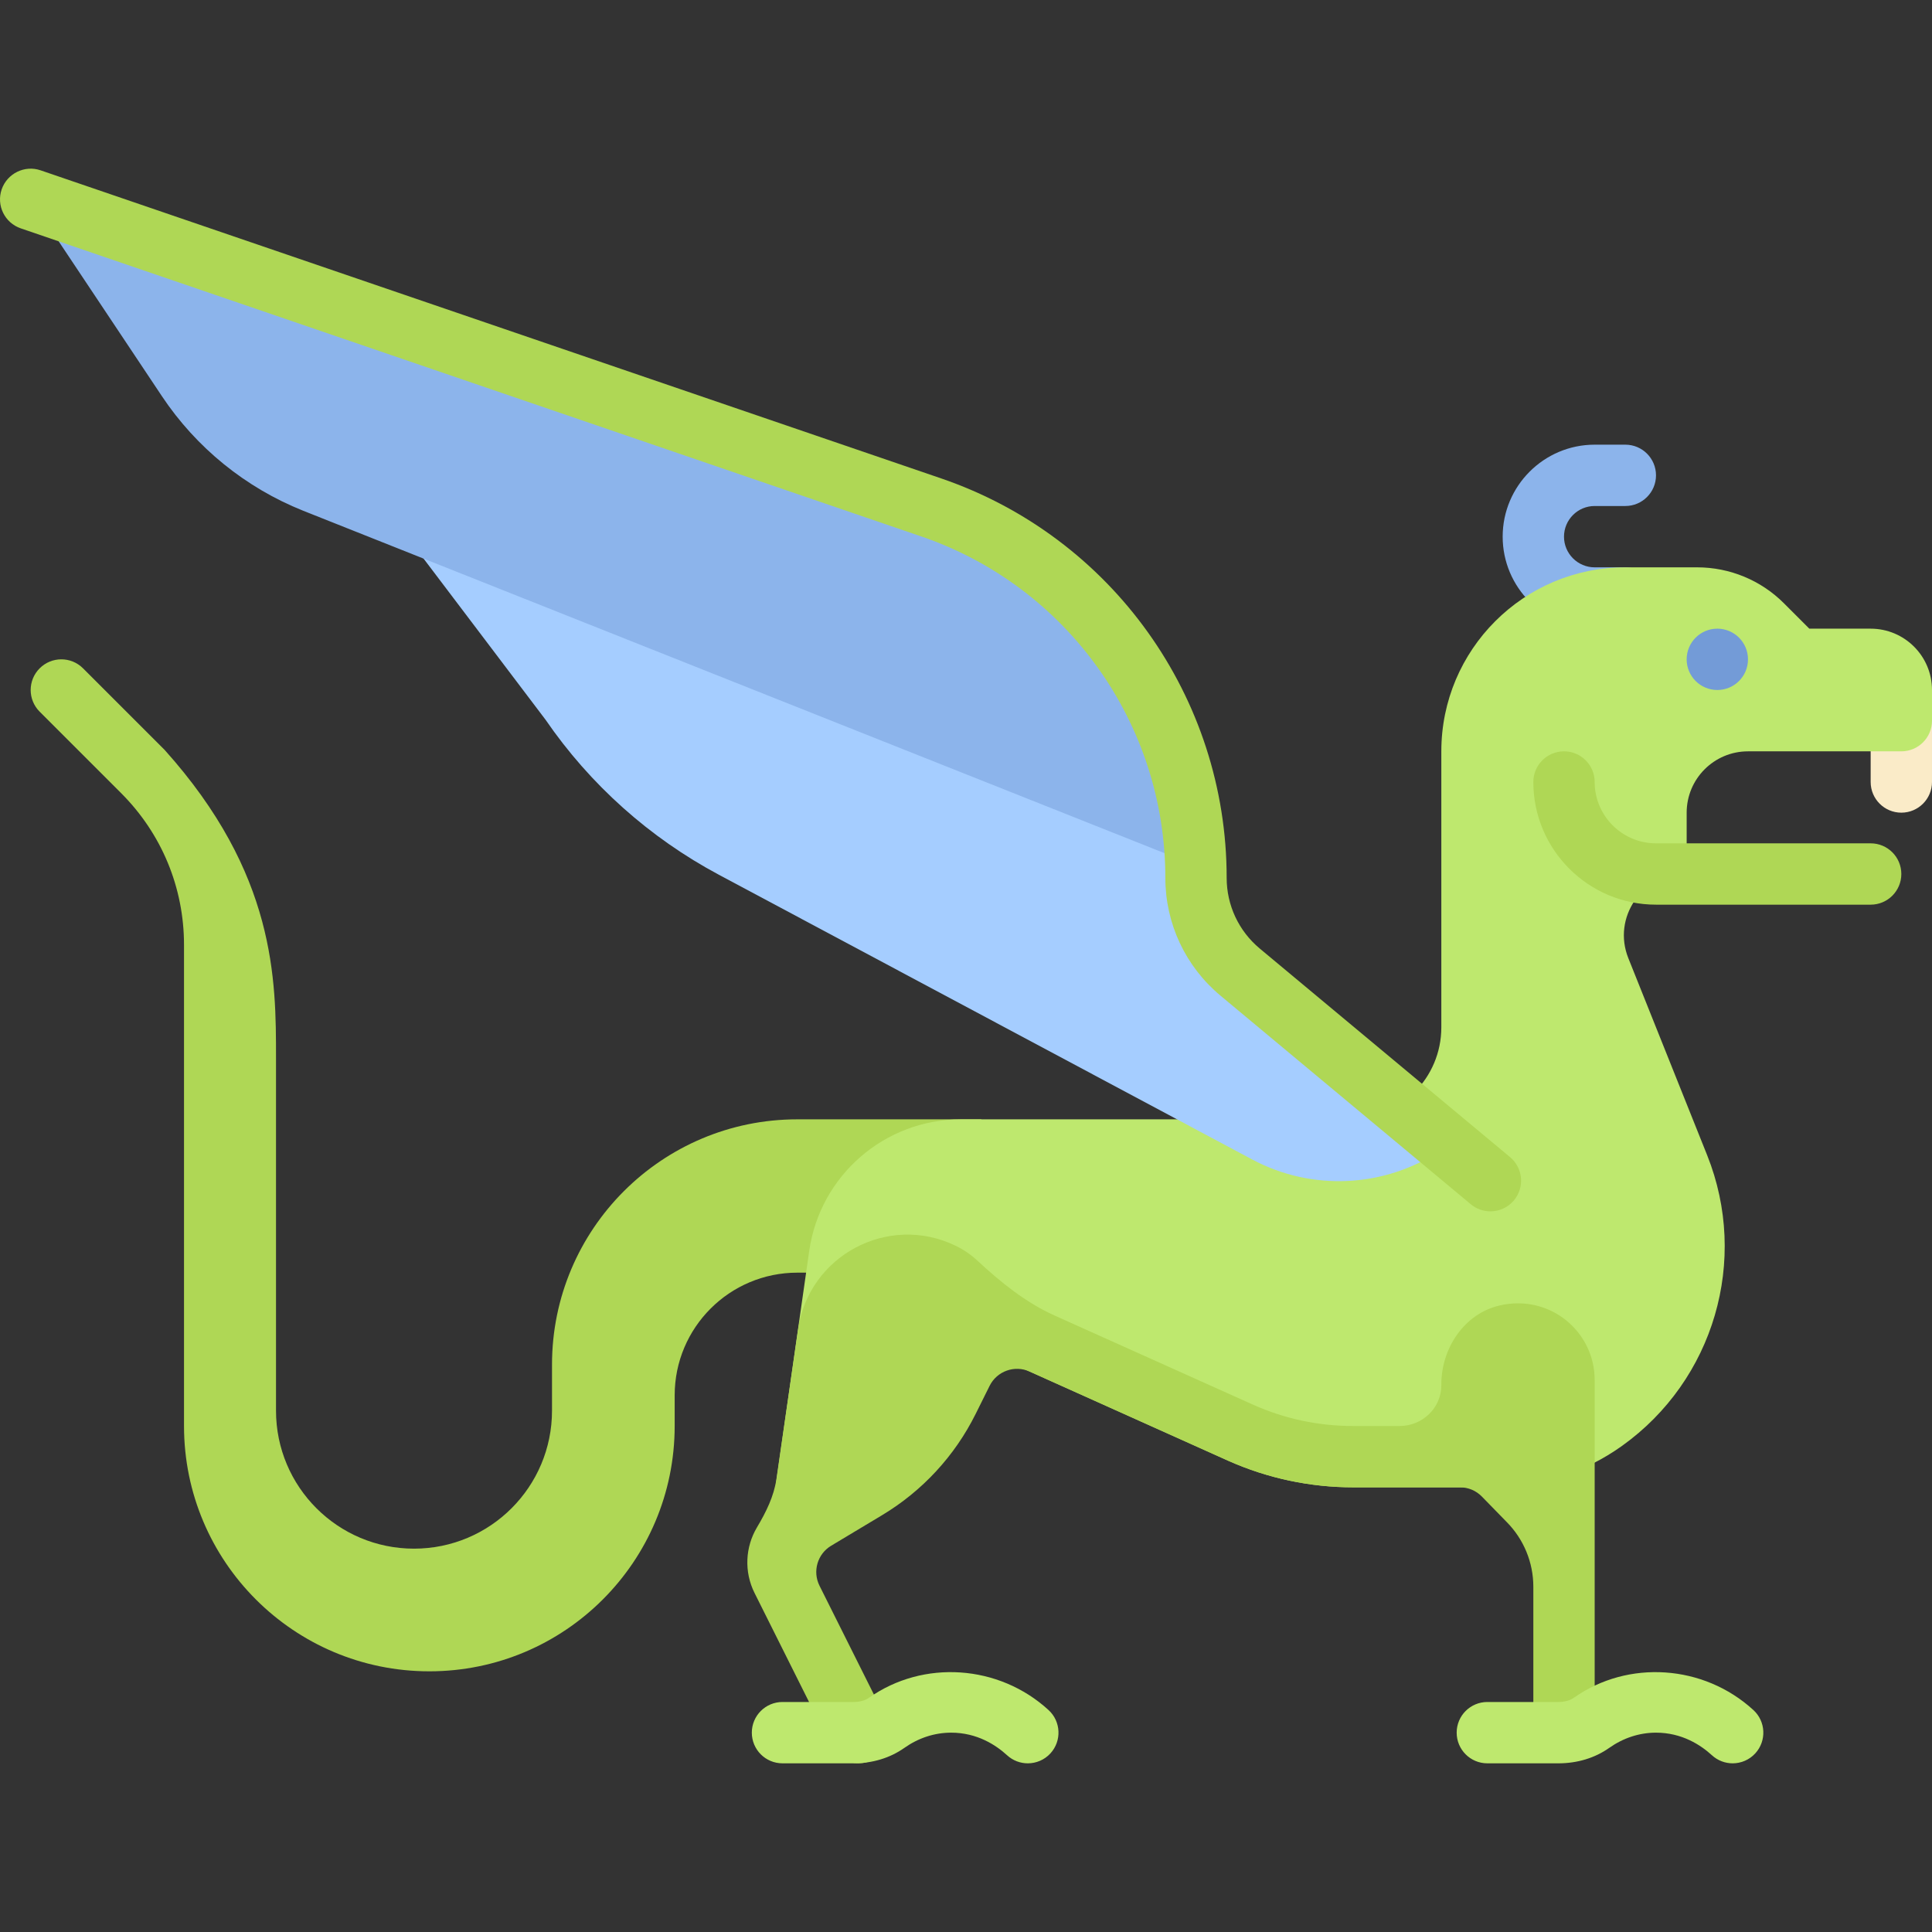 <?xml version="1.0" encoding="iso-8859-1"?>
<!-- Generator: Adobe Illustrator 19.0.0, SVG Export Plug-In . SVG Version: 6.00 Build 0)  -->
<svg version="1.1" id="Capa_1" xmlns="http://www.w3.org/2000/svg" xmlns:xlink="http://www.w3.org/1999/xlink" x="0px" y="0px"
   height="512" width="512"
	 viewBox="0 0 512.001 512.001" style="enable-background:new 0 0 512.001 512.001;" xml:space="preserve">
<rect x="0" y="0" width="512.001" height="512.001" fill="#333333" stroke="none"/>
<path style="fill:#AFD755;" d="M211.304,296.635c-35.907,0-65.015,29.108-65.015,65.015v12.19c0,20.198-16.373,36.571-36.571,36.571
	s-36.571-16.373-36.571-36.571v-93.46c0-20.775,0-48.762-29.547-81.678l-21.595-21.591c-3.175-3.175-8.317-3.175-11.492,0
	s-3.175,8.321,0,11.492l21.595,21.591c10.738,10.746,16.659,25.032,16.659,40.226v0.001v0.001v127.481
	c0,35.907,29.108,65.015,65.015,65.015s65.015-29.108,65.015-65.015v-8.127c0-17.954,14.554-32.508,32.508-32.508h48.762v-40.635
	h-48.763V296.635z"/>
<path style="fill:#8CB4EB;" d="M430.731,166.604h-8.127c-13.444,0-24.381-10.936-24.381-24.381
	c0-13.444,10.936-24.381,24.381-24.381h8.127c4.492,0,8.127,3.639,8.127,8.127c0,4.488-3.635,8.127-8.127,8.127h-8.127
	c-4.484,0-8.127,3.647-8.127,8.127s3.643,8.127,8.127,8.127h8.127c4.492,0,8.127,3.639,8.127,8.127S435.223,166.604,430.731,166.604
	z"/>
<path style="fill:#FAEBC8;" d="M503.873,215.366L503.873,215.366c-4.488,0-8.127-3.639-8.127-8.127v-16.254H512v16.254
	C512,211.727,508.361,215.366,503.873,215.366z"/>
<path style="fill:#BEE86E;" d="M495.746,166.604h-16.254l-6.733-6.733c-6.096-6.097-14.365-9.521-22.986-9.521H430.73
	c-26.93,0-48.762,21.831-48.762,48.762v73.142c0,13.465-10.916,24.381-24.381,24.381H254.673c-20.222,0-37.367,14.869-40.226,34.888
	l-11.27,78.889l26.381-15.829c9.352-5.611,17.142-13.485,22.654-22.897l8.108-13.846l65.255,29.313
	c10.391,4.618,21.636,7.004,33.007,7.004h37.023c12.275,0,24.243-3.835,34.231-10.97c24.38-17.415,33.703-49.234,22.576-77.051
	L431.52,253.91c-4.27-10.677,3.592-22.29,15.091-22.29h0.374v-16.254c0-8.977,7.277-16.254,16.254-16.254h40.635
	c4.489,0,8.127-3.639,8.127-8.127v-8.127C512,173.881,504.723,166.604,495.746,166.604z"/>
<path style="fill:#AFD755;" d="M495.746,239.747h-56.889c-17.928,0-32.508-14.583-32.508-32.508c0-4.488,3.635-8.127,8.127-8.127
	s8.127,3.639,8.127,8.127c0,8.964,7.294,16.254,16.254,16.254h56.889c4.492,0,8.127,3.639,8.127,8.127
	S500.238,239.747,495.746,239.747z"/>
<circle style="fill:#739BD7;" cx="455.11" cy="174.73" r="8.127"/>
<path style="fill:#A5CDFF;" d="M325.081,256.001l-8.127-32.508L89.4,117.843l55.183,72.906c11.8,17.175,27.555,31.263,45.937,41.077
	l141.331,75.451c15.848,8.461,35.064,7.522,50.012-2.444l0.106-0.07L325.081,256.001z"/>
<path style="fill:#8CB4EB;" d="M246.776,134.469L8.13,52.827l34.76,52.14c9.119,13.679,22.173,24.271,37.437,30.377l236.496,94.021
	C315.466,186.355,287.708,148.473,246.776,134.469z"/>
<g>
	<path style="fill:#AFD755;" d="M394.969,321.02c-1.833,0-3.675-0.619-5.198-1.885l-66.325-55.273
		c-9.286-7.738-14.619-19.119-14.619-31.214c0-40.885-25.992-77.25-64.682-90.488L5.503,60.518
		c-4.254-1.452-6.516-6.075-5.063-10.321c1.46-4.246,6.111-6.508,10.317-5.059l238.649,81.642
		c45.262,15.488,75.674,58.035,75.674,105.868c0,7.258,3.198,14.083,8.77,18.726l66.333,55.277c3.444,2.873,3.913,7.996,1.04,11.444
		C399.612,320.024,397.302,321.02,394.969,321.02z"/>
	<path style="fill:#AFD755;" d="M397.422,345.962c-9.414,2.184-15.524,11.41-15.452,21.08c0.045,6.034-4.998,10.863-11.032,10.863
		h-12.357c-9.155,0-18.039-1.885-26.347-5.577l-52.68-23.665c-7.733-3.474-14.324-8.818-20.538-14.585
		c-1.673-1.552-3.597-2.889-5.765-3.94c-17.839-8.649-38.935,2.562-41.749,22.186l-5.739,39.614
		c-0.671,4.632-2.771,8.82-5.163,12.842c-3.089,5.194-3.456,11.741-0.633,17.387l20.321,40.642c1.429,2.849,4.294,4.492,7.278,4.492
		c1.222,0,2.46-0.274,3.627-0.857c4.016-2.008,5.643-6.889,3.635-10.905l-17.65-35.3c-1.899-3.799-0.554-8.419,3.088-10.604
		l13.506-8.103c10.65-6.389,19.249-15.694,24.779-26.815l3.704-7.448c1.943-3.908,6.626-5.583,10.607-3.795l52.713,23.679
		c10.391,4.618,21.636,7.004,33.007,7.004h28.325c2.191,0,4.282,0.881,5.809,2.451c2.63,2.704,6.494,6.661,6.494,6.661
		c4.572,4.572,7.141,10.773,7.141,17.238v38.664h16.254v-93.46C422.604,352.907,410.755,342.868,397.422,345.962z"/>
</g>
<g>
	<path style="fill:#BEE86E;" d="M459.175,467.301c-1.96,0-3.929-0.706-5.492-2.135c-2.984-2.734-7.976-5.992-14.825-5.992
		c-4.381,0-8.667,1.397-12.405,4.04c-3.794,2.675-8.452,4.087-13.468,4.087H394.16c-4.492,0-8.127-3.639-8.127-8.127
		s3.635-8.127,8.127-8.127h18.825c1.619,0,3.079-0.397,4.095-1.111c14.373-10.163,34.42-8.825,47.587,3.246
		c3.31,3.032,3.532,8.175,0.5,11.484C463.564,466.412,461.373,467.301,459.175,467.301z"/>
	<path style="fill:#BEE86E;" d="M272.382,467.301c-1.96,0-3.929-0.706-5.492-2.135c-2.984-2.734-7.976-5.992-14.825-5.992
		c-4.381,0-8.667,1.397-12.405,4.04c-3.794,2.675-8.452,4.087-13.468,4.087h-18.825c-4.492,0-8.127-3.639-8.127-8.127
		s3.635-8.127,8.127-8.127h18.825c1.619,0,3.079-0.397,4.095-1.111c14.373-10.163,34.42-8.825,47.587,3.246
		c3.31,3.032,3.532,8.175,0.5,11.484C276.771,466.412,274.581,467.301,272.382,467.301z"/>
</g>
<g>
</g>
<g>
</g>
<g>
</g>
<g>
</g>
<g>
</g>
<g>
</g>
<g>
</g>
<g>
</g>
<g>
</g>
<g>
</g>
<g>
</g>
<g>
</g>
<g>
</g>
<g>
</g>
<g>
</g>
</svg>
